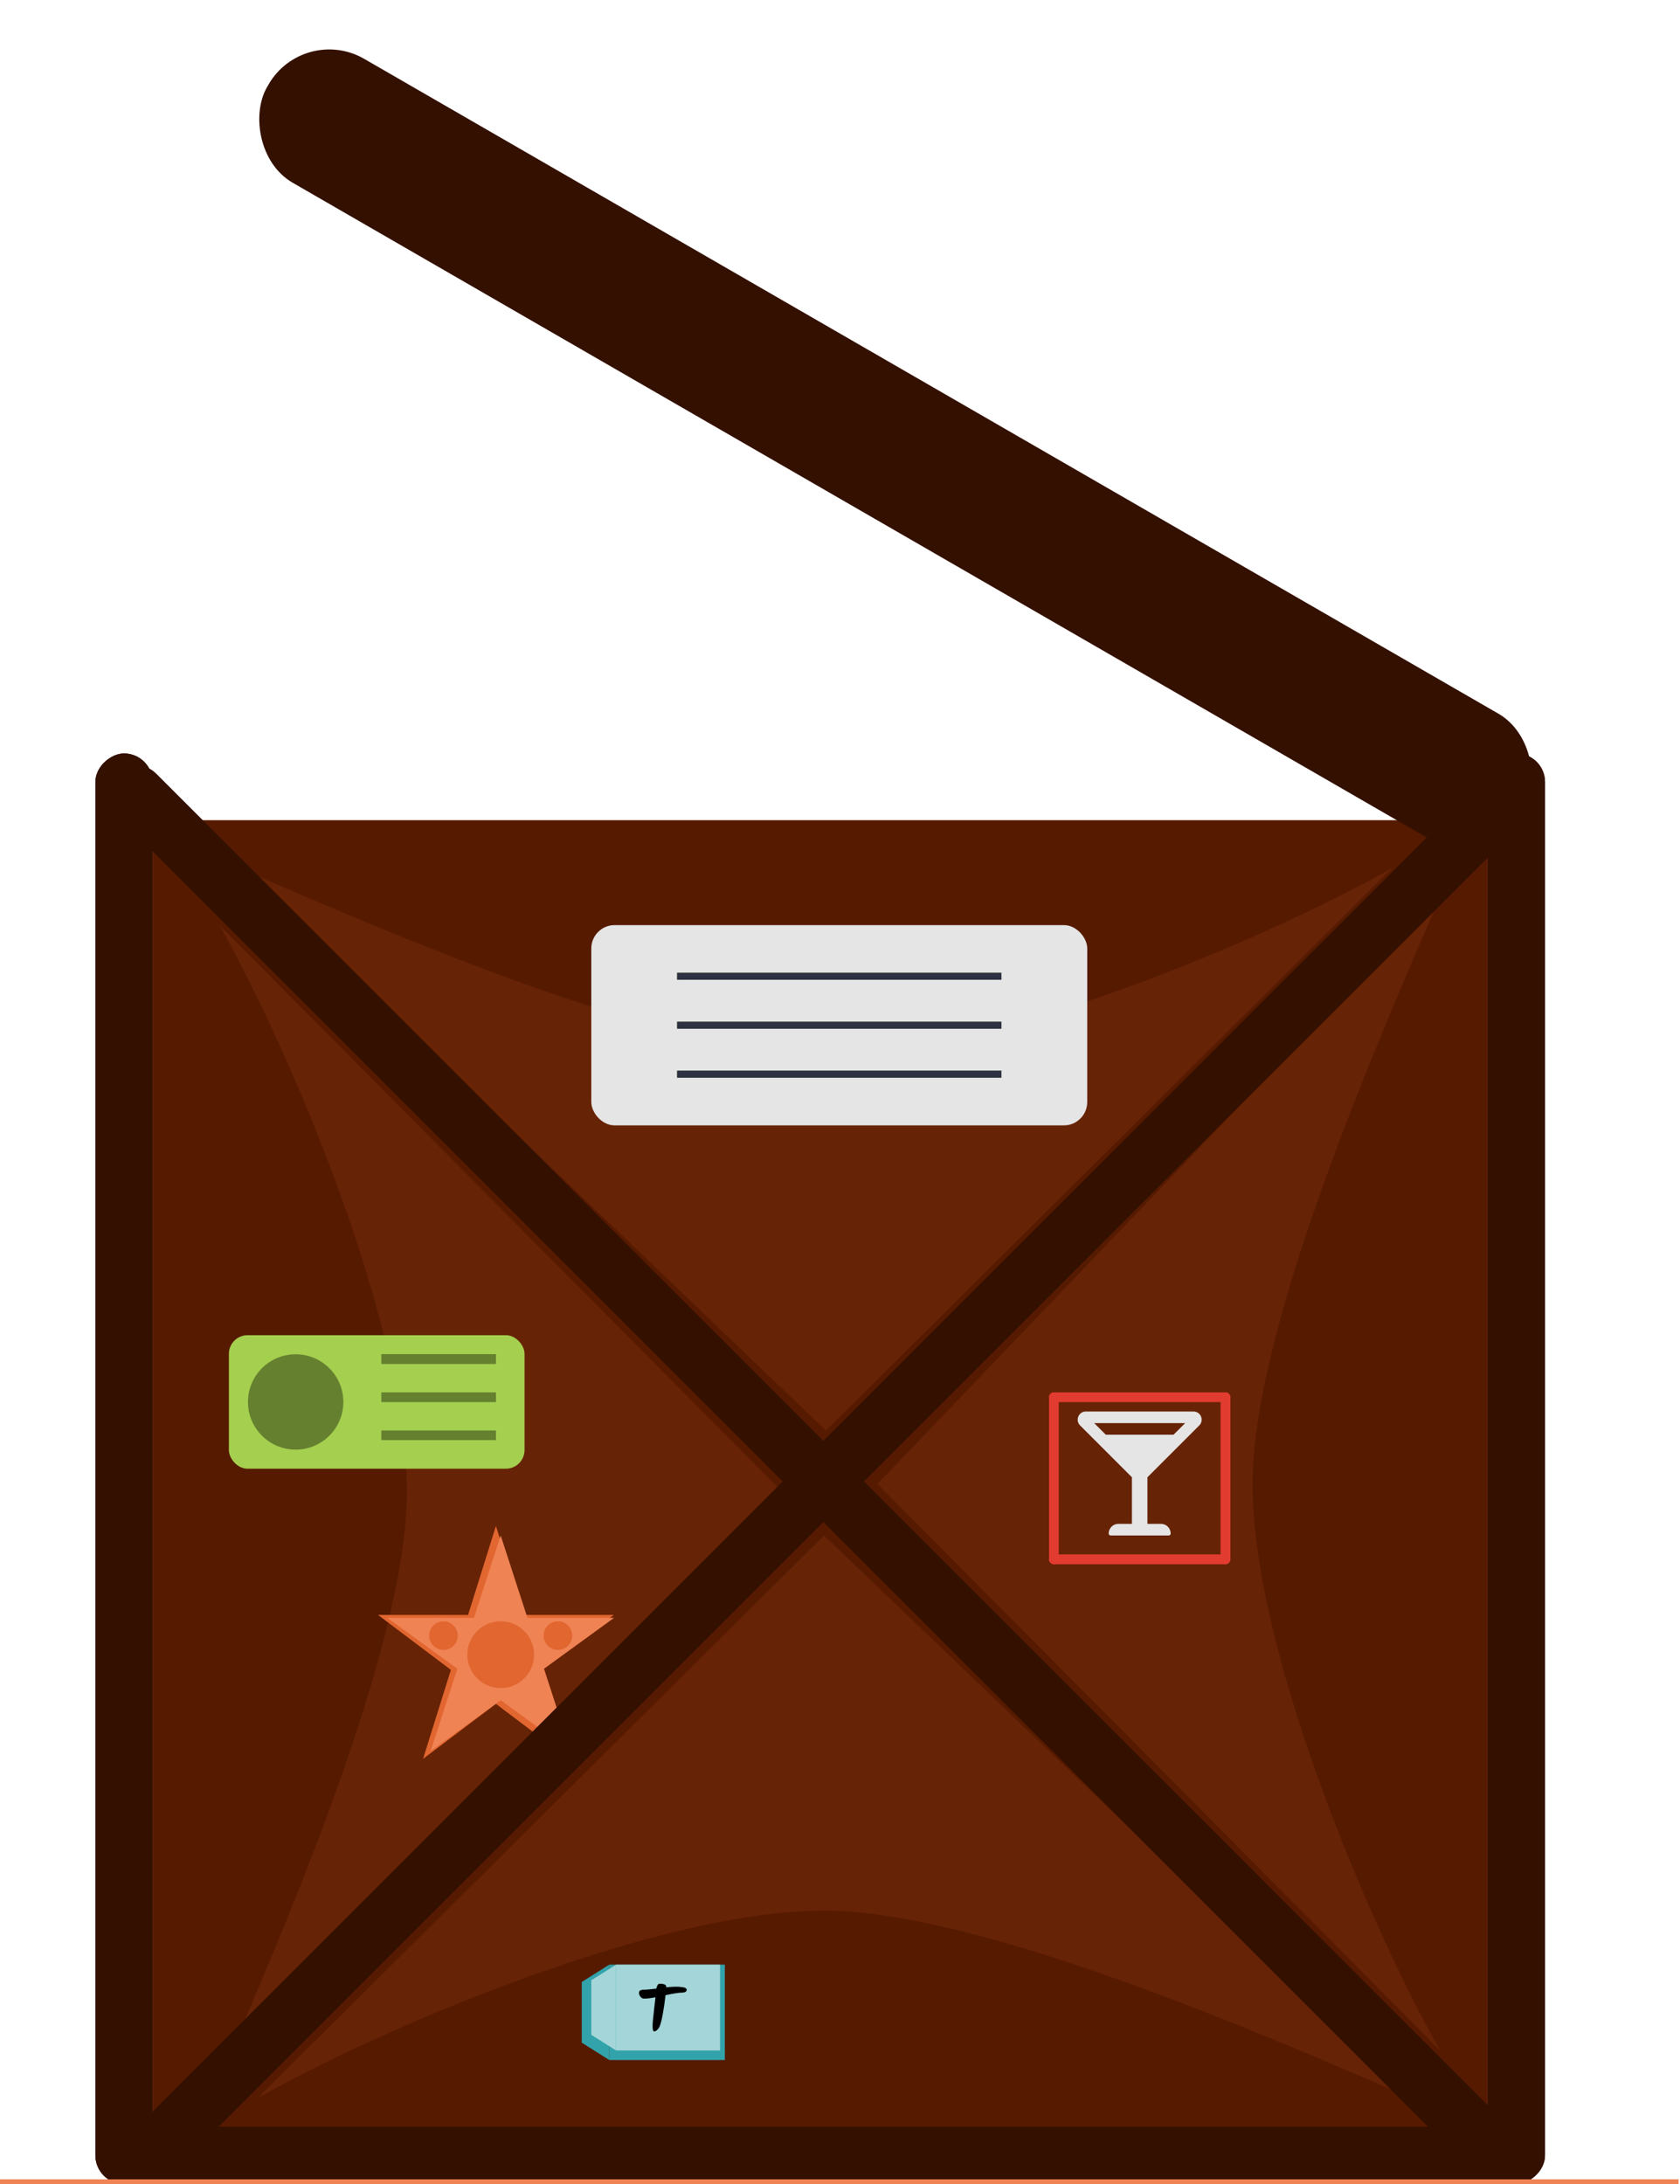 <svg width="360" height="468" viewBox="0 0 360 468" fill="none" xmlns="http://www.w3.org/2000/svg">
<g id="box">
<rect id="Rectangle 3" x="32.699" y="175.756" width="286.113" height="286.113" fill="#561A00"/>
<g id="lid">
<rect id="Rectangle 4" x="65.051" y="5.109" width="310.637" height="30.655" rx="15" transform="rotate(30 65.051 5.109)" fill="#341000"/>
</g>
<g id="Group 4">
<path id="Vector 3" d="M47.006 198.236L167.582 319.63L47.006 445.52C58.914 417.794 87.198 353.989 87.198 319.63C87.198 283.661 61.892 224.463 47.006 198.236Z" fill="#672305"/>
<path id="Vector 5" d="M308.596 439.389L188.02 317.995L308.596 192.105C296.687 219.831 268.404 283.636 268.404 317.995C268.404 353.963 293.71 413.162 308.596 439.389Z" fill="#672305"/>
<path id="Vector 6" d="M55.18 449.607L176.574 329.031L302.463 449.607C274.738 437.698 210.932 409.415 176.574 409.415C140.605 409.415 81.407 434.721 55.18 449.607Z" fill="#672305"/>
<path id="Vector 4" d="M298.375 185.974L176.981 306.55L51.091 185.974C78.817 197.883 142.622 226.166 176.981 226.166C212.95 226.166 272.148 200.86 298.375 185.974Z" fill="#672305"/>
</g>
<g id="green">
<rect id="Rectangle 11" x="49.047" y="286.114" width="63.354" height="28.611" rx="4" fill="#A5CF4F"/>
<circle id="Ellipse 27" cx="63.353" cy="300.419" r="10.218" fill="#65802F"/>
<g id="Group 3">
<g id="Rectangle 12">
<rect x="81.746" y="290.201" width="24.524" height="2.044" fill="#65802F"/>
<rect x="81.746" y="290.201" width="24.524" height="2.044" fill="#65802F"/>
</g>
<g id="Rectangle 13">
<rect x="81.746" y="306.55" width="24.524" height="2.044" fill="#65802F"/>
<rect x="81.746" y="306.55" width="24.524" height="2.044" fill="#65802F"/>
</g>
<g id="Rectangle 14">
<rect x="81.746" y="298.376" width="24.524" height="2.044" fill="#65802F"/>
<rect x="81.746" y="298.376" width="24.524" height="2.044" fill="#65802F"/>
</g>
</g>
</g>
<g id="glass">
<g id="fa-solid:glass-martini-alt" clip-path="url(#clip0)">
<path id="Vector" d="M256.983 305.452C258.086 304.349 257.305 302.463 255.745 302.463H232.685C231.126 302.463 230.345 304.349 231.448 305.452L242.555 316.558V326.54H239.649C238.503 326.54 237.573 327.469 237.573 328.616C237.573 328.845 237.759 329.031 237.989 329.031H250.442C250.671 329.031 250.857 328.845 250.857 328.616C250.857 327.469 249.928 326.54 248.782 326.54H245.876V316.558L256.983 305.452ZM253.959 304.954L251.468 307.444H236.963L234.472 304.954H253.959Z" fill="#E5E5E5"/>
</g>
<g id="Rectangle 10">
<rect x="224.801" y="335.162" width="36.786" height="2.044" rx="1.022" transform="rotate(-90 224.801 335.162)" fill="#E23B30"/>
<rect x="224.801" y="335.162" width="36.786" height="2.044" rx="1.022" transform="rotate(-90 224.801 335.162)" fill="#E23B30"/>
</g>
<g id="Rectangle 11_2">
<rect x="261.588" y="335.162" width="36.786" height="2.044" rx="1.022" transform="rotate(-90 261.588 335.162)" fill="#E23B30"/>
<rect x="261.588" y="335.162" width="36.786" height="2.044" rx="1.022" transform="rotate(-90 261.588 335.162)" fill="#E23B30"/>
</g>
<g id="Rectangle 13_2">
<rect x="224.801" y="298.376" width="38.83" height="2.044" rx="1.022" fill="#E23B30"/>
<rect x="224.801" y="298.376" width="38.83" height="2.044" rx="1.022" fill="#E23B30"/>
</g>
<g id="Rectangle 12_2">
<rect x="224.801" y="333.118" width="38.83" height="2.044" rx="1.022" fill="#E23B30"/>
<rect x="224.801" y="333.118" width="38.83" height="2.044" rx="1.022" fill="#E23B30"/>
</g>
</g>
<g id="orange">
<path id="Star 2" d="M106.271 326.987L112.236 346.051H131.538L115.922 357.833L121.887 376.897L106.271 365.115L90.655 376.897L96.62 357.833L81.003 346.051H100.306L106.271 326.987Z" fill="#E26630"/>
<path id="Star 1" d="M107.292 329.031L113.027 346.682H131.587L116.572 357.592L122.307 375.243L107.292 364.334L92.276 375.243L98.012 357.592L82.996 346.682H101.557L107.292 329.031Z" fill="#EF8354"/>
<circle id="Ellipse 28" cx="107.293" cy="354.576" r="7.153" fill="#E26630"/>
<circle id="Ellipse 29" cx="95.028" cy="350.489" r="3.066" fill="#E26630"/>
<circle id="Ellipse 30" cx="119.554" cy="350.489" r="3.066" fill="#E26630"/>
</g>
<g id="blue">
<g id="Vector_2">
<path d="M155.32 441.432H130.561V420.996H155.32V441.432Z" fill="#32A3AA"/>
<path d="M124.665 424.711L130.561 420.996V441.432L124.665 437.717V424.711Z" fill="#32A3AA"/>
</g>
<g id="Vector_3">
<path d="M154.297 439.389H132.013V420.996H154.297V439.389Z" fill="#A4D5D8"/>
<path d="M126.707 424.34L132.013 420.996V439.389L126.707 436.044V424.34Z" fill="#A4D5D8"/>
</g>
<g id="whh:fonthandwriting" clip-path="url(#clip1)">
<path id="Vector_4" d="M146.049 426.999C145.464 426.999 144.32 427.179 142.617 427.538C142.472 428.855 142.278 430.185 142.035 431.529C141.792 432.873 141.548 433.811 141.305 434.343C141.191 434.583 141.024 434.802 140.803 435.002C140.583 435.202 140.385 435.301 140.21 435.301C140.127 435.301 140.056 435.261 139.999 435.182C139.942 435.102 139.904 434.985 139.885 434.832C139.866 434.679 139.855 434.55 139.851 434.443C139.847 434.337 139.845 434.197 139.845 434.024C139.845 433.745 139.876 433.292 139.937 432.667C139.997 432.042 140.089 431.207 140.21 430.162C140.332 429.118 140.416 428.393 140.461 427.987C139.42 428.18 138.606 428.276 138.021 428.276C137.709 428.276 137.448 428.14 137.239 427.867C137.03 427.594 136.926 427.315 136.926 427.029C136.926 426.789 137.021 426.618 137.211 426.515C137.401 426.412 137.671 426.36 138.021 426.36C138.553 426.36 139.42 426.284 140.621 426.131V426.041V426.121H140.644C140.697 425.828 140.784 425.582 140.906 425.382C141.028 425.183 141.172 425.083 141.339 425.083C142.297 425.083 142.772 425.296 142.765 425.722V425.861C144.255 425.695 145.384 425.678 146.152 425.811C146.304 425.838 146.412 425.858 146.477 425.871C146.542 425.885 146.627 425.908 146.734 425.941C146.84 425.974 146.916 426.008 146.962 426.041C147.007 426.074 147.049 426.122 147.087 426.186C147.125 426.249 147.144 426.32 147.144 426.4C147.144 426.606 147.04 426.758 146.83 426.854C146.621 426.951 146.361 426.999 146.049 426.999Z" fill="black"/>
</g>
</g>
<g id="white">
<rect id="Rectangle 15" x="126.707" y="198.236" width="106.271" height="42.917" rx="5" fill="#E5E5E5"/>
<g id="Group 3_2">
<g id="Rectangle 12_3">
<rect x="145.098" y="208.454" width="69.485" height="1.499" fill="#65802F"/>
<rect x="145.098" y="208.454" width="69.485" height="1.499" fill="#2D3142"/>
</g>
<g id="Rectangle 13_3">
<rect x="145.098" y="229.436" width="69.485" height="1.499" fill="#65802F"/>
<rect x="145.098" y="229.436" width="69.485" height="1.499" fill="#2D3142"/>
</g>
<g id="Rectangle 14_2">
<rect x="145.098" y="218.945" width="69.485" height="1.499" fill="#65802F"/>
<rect x="145.098" y="218.945" width="69.485" height="1.499" fill="#2D3142"/>
</g>
</g>
</g>
<g id="dark">
<g id="Rectangle 5">
<rect x="318.812" y="468" width="306.55" height="12.262" rx="6.131" transform="rotate(-90 318.812 468)" fill="#341000"/>
<rect x="318.812" y="468" width="306.55" height="12.262" rx="6.131" transform="rotate(-90 318.812 468)" fill="#341000"/>
</g>
<g id="Rectangle 8">
<rect x="26.568" y="458.643" width="419.048" height="12.262" rx="6.131" transform="rotate(-45 26.568 458.643)" fill="#341000"/>
<rect x="26.568" y="458.643" width="419.048" height="12.262" rx="6.131" transform="rotate(-45 26.568 458.643)" fill="#341000"/>
</g>
<g id="Rectangle 9">
<rect x="29.104" y="161.45" width="419.048" height="12.262" rx="6.131" transform="rotate(45 29.104 161.45)" fill="#341000"/>
<rect x="29.104" y="161.45" width="419.048" height="12.262" rx="6.131" transform="rotate(45 29.104 161.45)" fill="#341000"/>
</g>
<g id="Rectangle 7">
<rect x="20.438" y="468" width="306.55" height="12.262" rx="6.131" transform="rotate(-90 20.438 468)" fill="#341000"/>
<rect x="20.438" y="468" width="306.55" height="12.262" rx="6.131" transform="rotate(-90 20.438 468)" fill="#341000"/>
</g>
<g id="Rectangle 6">
<rect x="22.479" y="455.738" width="306.55" height="12.262" rx="6.131" fill="#341000"/>
<rect x="22.479" y="455.738" width="306.55" height="12.262" rx="6.131" fill="#341000"/>
</g>
</g>
<line id="Line 1" y1="467.5" x2="359.685" y2="467.5" stroke="#EF8354"/>
</g>
<defs>
<clipPath id="clip0">
<rect width="26.568" height="26.568" fill="white" transform="translate(230.932 302.463)"/>
</clipPath>
<clipPath id="clip1">
<rect width="10.218" height="10.218" fill="white" transform="translate(136.926 425.083)"/>
</clipPath>
</defs>
</svg>
